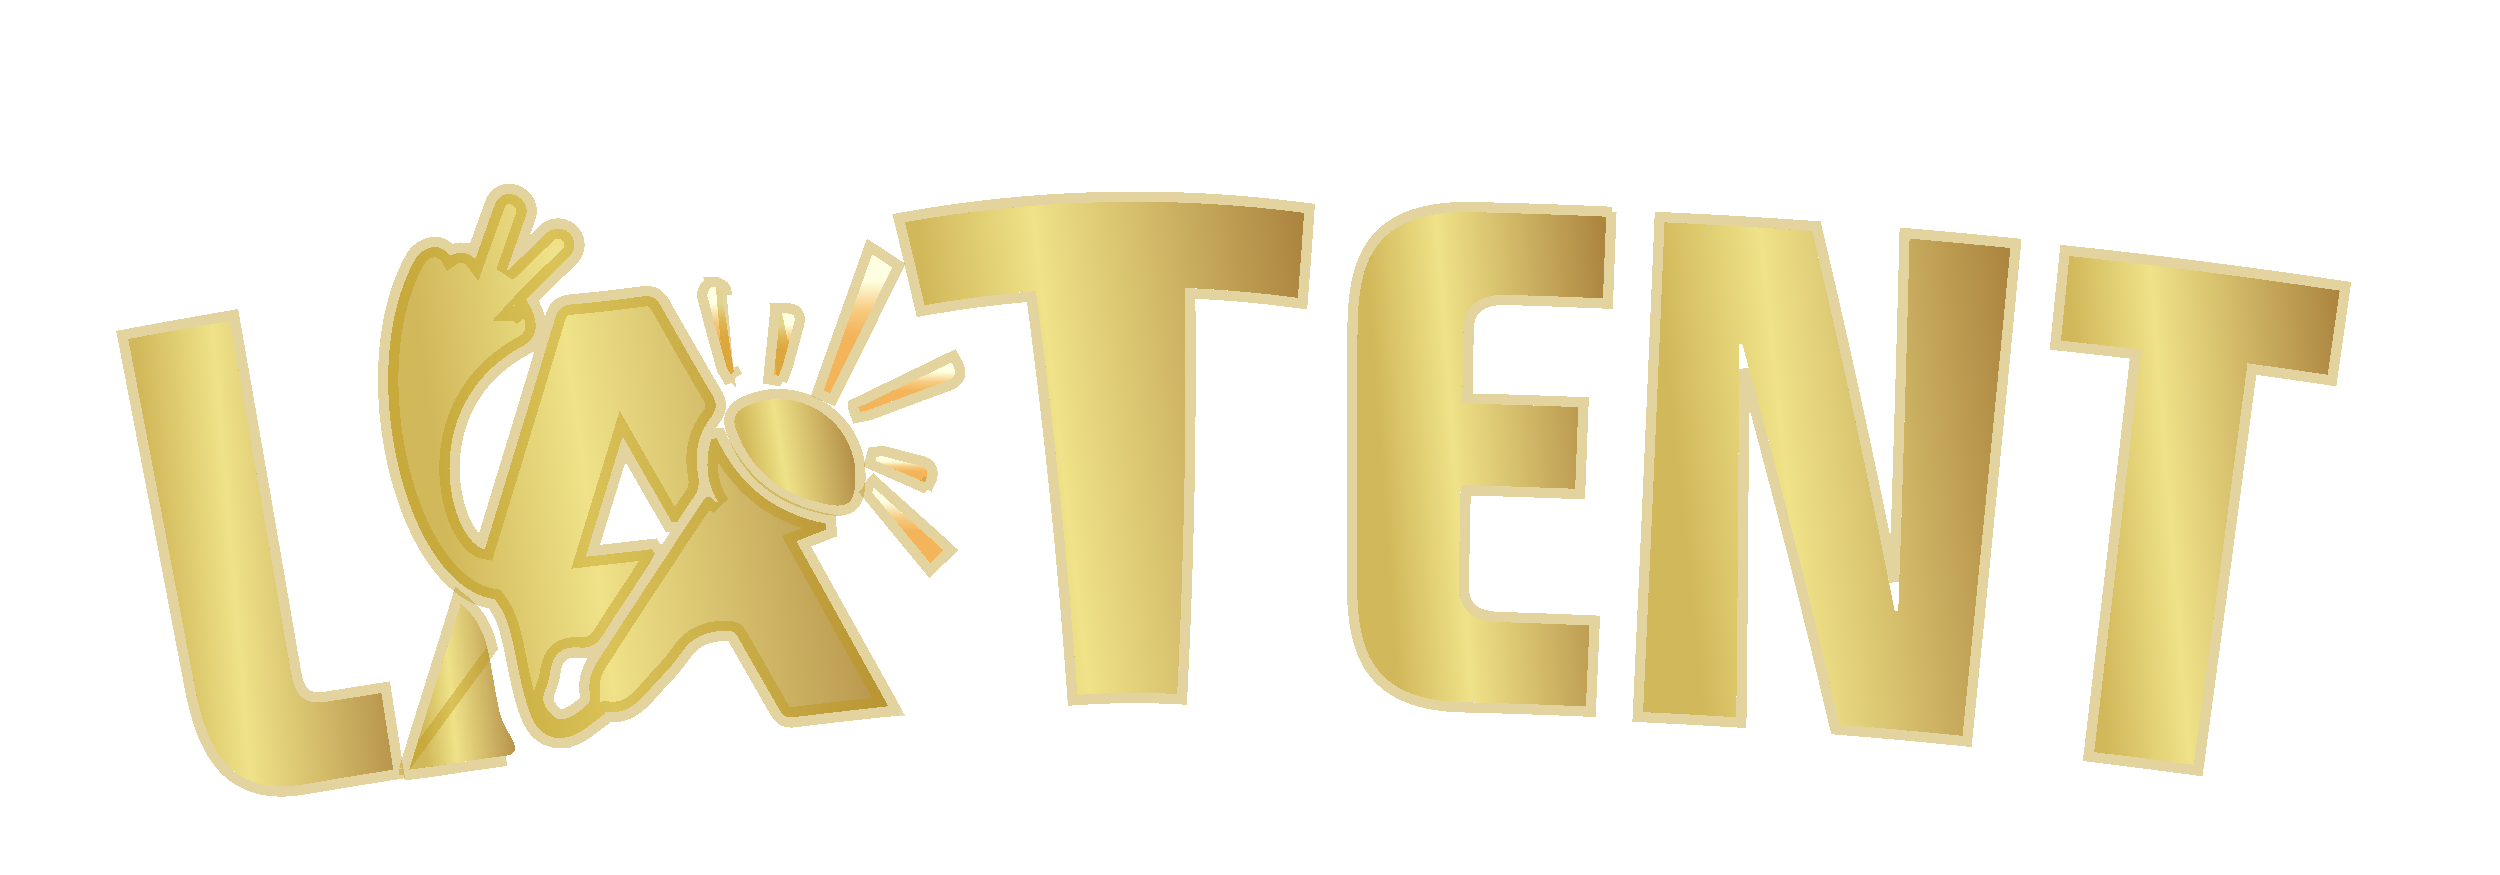 <svg width="120" height="42" viewBox="0 0 120 42" fill="none" xmlns="http://www.w3.org/2000/svg">
<g filter="url(#filter0_d_275_3015)">
<path d="M77.094 7.883C77.044 9.189 76.993 10.495 76.941 11.802C75.416 11.734 73.889 11.678 72.364 11.634C71.167 11.599 70.273 12.019 70.251 13.305C70.23 14.486 70.208 15.667 70.186 16.848C72.043 16.89 73.9 16.949 75.757 17.026C75.707 18.332 75.658 19.638 75.608 20.944C73.776 20.869 71.944 20.81 70.111 20.77C70.08 22.369 70.047 23.968 70.015 25.567C69.989 26.853 70.821 27.31 71.954 27.344C73.401 27.387 74.847 27.44 76.293 27.504C76.237 28.8 76.181 30.095 76.124 31.39C74.154 31.303 72.185 31.235 70.214 31.188C65.21 31.088 65.122 27.925 65.132 24.652C65.145 21.117 65.153 17.583 65.158 14.05C65.162 10.799 65.255 7.559 70.696 7.667C72.829 7.716 74.962 7.789 77.097 7.883H77.094Z" fill="url(#paint0_linear_275_3015)" shape-rendering="crispEdges"/>
<path d="M77.094 7.883C77.044 9.189 76.993 10.495 76.941 11.802C75.416 11.734 73.889 11.678 72.364 11.634C71.167 11.599 70.273 12.019 70.251 13.305C70.23 14.486 70.208 15.667 70.186 16.848C72.043 16.89 73.9 16.949 75.757 17.026C75.707 18.332 75.658 19.638 75.608 20.944C73.776 20.869 71.944 20.81 70.111 20.77C70.08 22.369 70.047 23.968 70.015 25.567C69.989 26.853 70.821 27.31 71.954 27.344C73.401 27.387 74.847 27.44 76.293 27.504C76.237 28.8 76.181 30.095 76.124 31.39C74.154 31.303 72.185 31.235 70.214 31.188C65.21 31.088 65.122 27.925 65.132 24.652C65.145 21.117 65.153 17.583 65.158 14.05C65.162 10.799 65.255 7.559 70.696 7.667C72.829 7.716 74.962 7.789 77.097 7.883H77.094Z" fill="url(#paint1_linear_275_3015)" shape-rendering="crispEdges"/>
<path d="M70.208 31.434C68.934 31.408 67.951 31.187 67.197 30.804C66.438 30.418 65.922 29.874 65.576 29.225C64.896 27.948 64.882 26.272 64.887 24.651L64.887 24.651C64.9 21.117 64.908 17.582 64.913 14.049C64.915 12.441 64.933 10.746 65.677 9.475C66.442 8.166 67.931 7.367 70.701 7.422L70.702 7.422C72.837 7.471 74.972 7.544 77.108 7.638L77.102 7.883L77.34 7.893C77.289 9.199 77.238 10.505 77.186 11.812L77.176 12.058L76.93 12.047C75.406 11.979 73.881 11.923 72.357 11.879L72.357 11.879C71.782 11.862 71.321 11.957 71.007 12.175C70.708 12.383 70.506 12.729 70.496 13.309L70.496 13.309C70.476 14.409 70.456 15.509 70.435 16.609C72.213 16.65 73.99 16.707 75.767 16.78L76.011 16.791L76.002 17.035L75.853 20.953L75.844 21.199L75.598 21.189C73.849 21.117 72.1 21.061 70.352 21.02C70.322 22.538 70.291 24.055 70.26 25.573C70.248 26.157 70.429 26.513 70.704 26.734C70.99 26.965 71.419 27.083 71.961 27.099C73.409 27.142 74.856 27.195 76.304 27.259L76.549 27.27L76.538 27.515C76.483 28.811 76.427 30.105 76.369 31.401L76.358 31.646L76.113 31.635C74.144 31.548 72.177 31.48 70.208 31.434ZM70.208 31.434C70.208 31.434 70.208 31.434 70.208 31.434L70.214 31.188L70.209 31.434C70.209 31.434 70.209 31.434 70.208 31.434Z" stroke="#B99410" stroke-opacity="0.4" stroke-width="0.491" shape-rendering="crispEdges"/>
</g>
<g filter="url(#filter1_d_275_3015)">
<path d="M90.953 26.822C91.008 26.827 91.061 26.831 91.116 26.836C91.329 20.871 91.51 14.904 91.659 8.935C93.273 9.073 94.886 9.223 96.499 9.387C95.752 17.195 94.986 25 94.199 32.802C92.231 32.602 90.262 32.423 88.293 32.264C86.872 26.171 85.32 20.086 83.636 14.013C83.58 14.009 83.522 14.007 83.466 14.003C83.456 19.973 83.414 25.941 83.341 31.909C81.85 31.815 80.359 31.733 78.868 31.663C79.231 23.829 79.575 15.994 79.898 8.158C82.263 8.269 84.627 8.407 86.99 8.572C88.43 14.647 89.75 20.732 90.952 26.822H90.953Z" fill="url(#paint2_linear_275_3015)" shape-rendering="crispEdges"/>
<path d="M90.953 26.822C91.008 26.827 91.061 26.831 91.116 26.836C91.329 20.871 91.51 14.904 91.659 8.935C93.273 9.073 94.886 9.223 96.499 9.387C95.752 17.195 94.986 25 94.199 32.802C92.231 32.602 90.262 32.423 88.293 32.264C86.872 26.171 85.32 20.086 83.636 14.013C83.58 14.009 83.522 14.007 83.466 14.003C83.456 19.973 83.414 25.941 83.341 31.909C81.85 31.815 80.359 31.733 78.868 31.663C79.231 23.829 79.575 15.994 79.898 8.158C82.263 8.269 84.627 8.407 86.99 8.572C88.43 14.647 89.75 20.732 90.952 26.822H90.953Z" fill="url(#paint3_linear_275_3015)" shape-rendering="crispEdges"/>
<path d="M83.709 15.201C85.273 20.898 86.721 26.605 88.054 32.32L88.094 32.494L88.273 32.509C90.24 32.667 92.208 32.846 94.174 33.046L94.418 33.071L94.443 32.827C95.23 25.024 95.997 17.219 96.743 9.411L96.766 9.168L96.524 9.143C94.91 8.979 93.295 8.829 91.68 8.691L91.421 8.669L91.414 8.929C91.276 14.424 91.112 19.917 90.921 25.408C89.792 19.771 88.561 14.139 87.229 8.515L87.188 8.34L87.007 8.327C84.642 8.162 82.276 8.024 79.909 7.913L79.663 7.901L79.653 8.148C79.33 15.983 78.986 23.818 78.623 31.651L78.611 31.896L78.856 31.907C80.346 31.978 81.836 32.06 83.326 32.153L83.583 32.17L83.587 31.912C83.654 26.343 83.695 20.773 83.709 15.201Z" stroke="#B99410" stroke-opacity="0.4" stroke-width="0.491" shape-rendering="crispEdges"/>
</g>
<g filter="url(#filter2_d_275_3015)">
<path d="M102.775 14.266C101.492 14.112 100.208 13.968 98.924 13.831C99.062 12.479 99.199 11.126 99.334 9.773C103.663 10.234 107.988 10.787 112.307 11.435C112.113 12.78 111.919 14.125 111.725 15.471C110.444 15.279 109.163 15.095 107.881 14.92C107.035 21.347 106.174 27.773 105.3 34.197C103.707 33.978 102.115 33.774 100.52 33.584C101.286 27.146 102.038 20.707 102.775 14.266Z" fill="url(#paint4_linear_275_3015)" shape-rendering="crispEdges"/>
<path d="M102.775 14.266C101.492 14.112 100.208 13.968 98.924 13.831C99.062 12.479 99.199 11.126 99.334 9.773C103.663 10.234 107.988 10.787 112.307 11.435C112.113 12.78 111.919 14.125 111.725 15.471C110.444 15.279 109.163 15.095 107.881 14.92C107.035 21.347 106.174 27.773 105.3 34.197C103.707 33.978 102.115 33.774 100.52 33.584C101.286 27.146 102.038 20.707 102.775 14.266Z" fill="url(#paint5_linear_275_3015)" shape-rendering="crispEdges"/>
<path d="M108.092 15.196C109.291 15.362 110.49 15.534 111.688 15.713L111.932 15.75L111.967 15.506L112.549 11.47L112.584 11.228L112.343 11.192C108.021 10.544 103.692 9.99 99.36 9.529L99.115 9.503L99.09 9.748C98.955 11.101 98.818 12.454 98.68 13.806L98.655 14.049L98.898 14.075C100.1 14.203 101.302 14.338 102.503 14.48C101.775 20.841 101.033 27.198 100.277 33.555L100.248 33.798L100.491 33.827C102.084 34.017 103.675 34.221 105.267 34.44L105.51 34.473L105.543 34.23C106.406 27.887 107.256 21.542 108.092 15.196Z" stroke="#B99410" stroke-opacity="0.4" stroke-width="0.491" shape-rendering="crispEdges"/>
</g>
<g filter="url(#filter3_d_275_3015)">
<path d="M9.335 30.394C8.285 24.846 7.224 19.301 6.152 13.757C7.776 13.452 9.402 13.16 11.032 12.883C12.021 18.513 13.001 24.145 13.967 29.779C14.176 30.993 14.704 31.328 15.741 31.157C16.595 31.017 17.45 30.88 18.305 30.748C18.497 31.975 18.687 33.202 18.877 34.429C17.441 34.651 16.005 34.885 14.573 35.131C11.064 35.739 9.92 33.469 9.335 30.395V30.394Z" fill="url(#paint6_linear_275_3015)" shape-rendering="crispEdges"/>
<path d="M9.335 30.394C8.285 24.846 7.224 19.301 6.152 13.757C7.776 13.452 9.402 13.16 11.032 12.883C12.021 18.513 13.001 24.145 13.967 29.779C14.176 30.993 14.704 31.328 15.741 31.157C16.595 31.017 17.45 30.88 18.305 30.748C18.497 31.975 18.687 33.202 18.877 34.429C17.441 34.651 16.005 34.885 14.573 35.131C11.064 35.739 9.92 33.469 9.335 30.395V30.394Z" fill="url(#paint7_linear_275_3015)" shape-rendering="crispEdges"/>
<path d="M6.107 13.516L5.864 13.561L5.911 13.803C6.981 19.34 8.041 24.877 9.09 30.417V30.419L9.094 30.441C9.388 31.985 9.829 33.38 10.676 34.309C11.542 35.26 12.797 35.688 14.614 35.373C16.045 35.127 17.479 34.894 18.915 34.671L19.157 34.634L19.119 34.391L19.119 34.388C18.929 33.162 18.739 31.936 18.548 30.711L18.51 30.469L18.268 30.506C17.411 30.638 16.556 30.775 15.701 30.915C15.207 30.997 14.898 30.945 14.69 30.791C14.479 30.634 14.31 30.324 14.209 29.738C13.242 24.104 12.263 18.471 11.273 12.84L11.231 12.6L10.991 12.641C9.36 12.919 7.732 13.211 6.107 13.516Z" stroke="#B99410" stroke-opacity="0.4" stroke-width="0.491" shape-rendering="crispEdges"/>
</g>
<g filter="url(#filter4_d_275_3015)">
<mask id="path-9-outside-1_275_3015" maskUnits="userSpaceOnUse" x="17.632" y="5.789" width="26" height="28" fill="black">
<rect fill="white" x="17.632" y="5.789" width="26" height="28"/>
<path d="M26.93 32.909C26.373 32.925 25.894 32.628 25.613 32.095C25.347 31.592 25.209 31.022 25.075 30.47C25.059 30.403 25.044 30.338 25.027 30.273C24.934 29.899 24.86 29.515 24.787 29.144C24.68 28.599 24.571 28.037 24.406 27.506C24.262 27.045 24.041 26.621 23.745 26.246C23.072 26.152 22.422 25.815 21.813 25.243C21.233 24.699 20.706 23.955 20.243 23.035C19.324 21.202 18.742 18.788 18.647 16.408C18.542 13.839 19.011 11.514 19.966 9.864L19.97 9.859C20.157 9.566 20.531 9.346 20.857 9.338C20.993 9.334 21.117 9.367 21.223 9.433C21.365 9.522 21.529 9.624 21.616 9.778C21.757 9.677 21.93 9.617 22.113 9.613C22.271 9.609 22.426 9.647 22.561 9.722L22.575 9.73C22.663 9.792 22.74 9.867 22.802 9.949L23.737 7.347C23.855 7.002 24.099 6.798 24.41 6.789C24.674 6.781 24.955 6.926 25.123 7.157C25.277 7.366 25.32 7.621 25.238 7.855L24.286 10.563L26.222 8.691C26.366 8.545 26.557 8.461 26.762 8.456C26.98 8.45 27.187 8.532 27.345 8.685L27.348 8.688C27.496 8.84 27.577 9.05 27.57 9.265C27.564 9.472 27.477 9.662 27.325 9.802C27.19 9.933 27.052 10.066 26.913 10.201C26.346 10.75 25.764 11.311 25.225 11.87C25.291 11.906 25.329 11.978 25.347 12.013C25.875 12.936 25.83 13.611 25.217 14.02L25.204 14.028C21.74 15.851 21.194 19.262 21.779 21.628C22.08 22.843 22.694 23.744 23.273 23.842C23.325 23.677 23.383 23.492 23.439 23.307C23.624 22.701 23.809 22.096 23.994 21.49C24.868 18.629 25.77 15.67 26.646 12.755C26.758 12.383 26.923 12.145 27.405 12.101C28.485 12.006 29.615 11.879 30.86 11.71C30.911 11.703 30.958 11.699 31.002 11.698C31.322 11.689 31.527 11.819 31.71 12.146C32.597 13.724 33.402 15.119 34.17 16.41C34.387 16.773 34.457 17.084 34.133 17.505C33.523 18.301 33.312 19.224 33.505 20.25C33.594 20.72 33.522 21.066 33.267 21.4C33.086 21.639 32.92 21.895 32.747 22.166C32.668 22.291 32.584 22.42 32.497 22.553L32.248 22.545L29.882 18.428L28.109 24.208L31.283 23.846L31.43 24.057C31.393 24.131 31.363 24.195 31.335 24.251C31.285 24.358 31.244 24.441 31.192 24.521C30.956 24.88 30.715 25.245 30.481 25.598C29.983 26.348 29.469 27.123 28.985 27.898C28.781 28.222 28.508 28.554 28.016 28.568C27.971 28.568 27.924 28.568 27.878 28.564C27.782 28.557 27.691 28.554 27.607 28.555C26.888 28.575 26.508 28.965 26.407 29.782C26.373 30.063 26.273 30.332 26.175 30.591L26.145 30.672C25.988 31.096 26.11 31.447 26.556 31.846C26.686 31.962 26.823 32.017 26.976 32.013C27.142 32.008 27.332 31.937 27.574 31.789C27.721 31.699 27.852 31.604 27.962 31.508L27.994 31.48C28.244 31.263 28.393 31.131 28.313 30.747C28.225 30.332 28.355 29.744 28.629 29.317C29.908 27.323 31.238 25.315 32.523 23.372C32.918 22.776 33.314 22.178 33.707 21.581C33.745 21.524 33.786 21.472 33.823 21.425C33.838 21.405 33.854 21.386 33.868 21.366L34.082 21.344C34.225 21.471 34.38 21.589 34.538 21.702C33.935 20.769 33.804 19.727 34.141 18.547L34.413 18.525C35.477 20.791 37.189 22.13 39.647 22.617L39.672 22.897L38.226 23.457L42.641 31.389L42.552 31.392C42.132 31.44 41.719 31.485 41.312 31.531C40.195 31.656 39.14 31.775 38.081 31.909C38.05 31.913 38.019 31.915 37.989 31.917C37.65 31.926 37.51 31.727 37.383 31.504C37.105 31.012 36.818 30.513 36.541 30.031C36.168 29.384 35.784 28.714 35.413 28.051C35.283 27.817 35.151 27.752 34.828 27.758H34.801C33.824 27.786 33.17 28.122 32.681 28.85C32.407 29.256 32.066 29.621 31.735 29.974C31.595 30.123 31.45 30.278 31.313 30.433C31.282 30.47 31.249 30.505 31.218 30.541C30.745 31.081 30.257 31.638 29.45 31.66C29.339 31.663 29.224 31.656 29.106 31.638C29.085 31.656 29.055 31.69 29.033 31.713C28.988 31.762 28.943 31.812 28.891 31.85C28.775 31.935 28.659 32.026 28.546 32.113C28.262 32.336 27.968 32.566 27.637 32.724C27.401 32.837 27.163 32.897 26.93 32.904V32.909ZM24.735 12.392C24.652 12.48 24.583 12.556 24.524 12.622C24.546 12.608 24.57 12.592 24.594 12.575C24.675 12.52 24.738 12.43 24.787 12.335C24.769 12.354 24.752 12.372 24.734 12.392H24.735Z"/>
</mask>
<path d="M26.93 32.909C26.373 32.925 25.894 32.628 25.613 32.095C25.347 31.592 25.209 31.022 25.075 30.47C25.059 30.403 25.044 30.338 25.027 30.273C24.934 29.899 24.86 29.515 24.787 29.144C24.68 28.599 24.571 28.037 24.406 27.506C24.262 27.045 24.041 26.621 23.745 26.246C23.072 26.152 22.422 25.815 21.813 25.243C21.233 24.699 20.706 23.955 20.243 23.035C19.324 21.202 18.742 18.788 18.647 16.408C18.542 13.839 19.011 11.514 19.966 9.864L19.97 9.859C20.157 9.566 20.531 9.346 20.857 9.338C20.993 9.334 21.117 9.367 21.223 9.433C21.365 9.522 21.529 9.624 21.616 9.778C21.757 9.677 21.93 9.617 22.113 9.613C22.271 9.609 22.426 9.647 22.561 9.722L22.575 9.73C22.663 9.792 22.74 9.867 22.802 9.949L23.737 7.347C23.855 7.002 24.099 6.798 24.41 6.789C24.674 6.781 24.955 6.926 25.123 7.157C25.277 7.366 25.32 7.621 25.238 7.855L24.286 10.563L26.222 8.691C26.366 8.545 26.557 8.461 26.762 8.456C26.98 8.45 27.187 8.532 27.345 8.685L27.348 8.688C27.496 8.84 27.577 9.05 27.57 9.265C27.564 9.472 27.477 9.662 27.325 9.802C27.19 9.933 27.052 10.066 26.913 10.201C26.346 10.75 25.764 11.311 25.225 11.87C25.291 11.906 25.329 11.978 25.347 12.013C25.875 12.936 25.83 13.611 25.217 14.02L25.204 14.028C21.74 15.851 21.194 19.262 21.779 21.628C22.08 22.843 22.694 23.744 23.273 23.842C23.325 23.677 23.383 23.492 23.439 23.307C23.624 22.701 23.809 22.096 23.994 21.49C24.868 18.629 25.77 15.67 26.646 12.755C26.758 12.383 26.923 12.145 27.405 12.101C28.485 12.006 29.615 11.879 30.86 11.71C30.911 11.703 30.958 11.699 31.002 11.698C31.322 11.689 31.527 11.819 31.71 12.146C32.597 13.724 33.402 15.119 34.17 16.41C34.387 16.773 34.457 17.084 34.133 17.505C33.523 18.301 33.312 19.224 33.505 20.25C33.594 20.72 33.522 21.066 33.267 21.4C33.086 21.639 32.92 21.895 32.747 22.166C32.668 22.291 32.584 22.42 32.497 22.553L32.248 22.545L29.882 18.428L28.109 24.208L31.283 23.846L31.43 24.057C31.393 24.131 31.363 24.195 31.335 24.251C31.285 24.358 31.244 24.441 31.192 24.521C30.956 24.88 30.715 25.245 30.481 25.598C29.983 26.348 29.469 27.123 28.985 27.898C28.781 28.222 28.508 28.554 28.016 28.568C27.971 28.568 27.924 28.568 27.878 28.564C27.782 28.557 27.691 28.554 27.607 28.555C26.888 28.575 26.508 28.965 26.407 29.782C26.373 30.063 26.273 30.332 26.175 30.591L26.145 30.672C25.988 31.096 26.11 31.447 26.556 31.846C26.686 31.962 26.823 32.017 26.976 32.013C27.142 32.008 27.332 31.937 27.574 31.789C27.721 31.699 27.852 31.604 27.962 31.508L27.994 31.48C28.244 31.263 28.393 31.131 28.313 30.747C28.225 30.332 28.355 29.744 28.629 29.317C29.908 27.323 31.238 25.315 32.523 23.372C32.918 22.776 33.314 22.178 33.707 21.581C33.745 21.524 33.786 21.472 33.823 21.425C33.838 21.405 33.854 21.386 33.868 21.366L34.082 21.344C34.225 21.471 34.38 21.589 34.538 21.702C33.935 20.769 33.804 19.727 34.141 18.547L34.413 18.525C35.477 20.791 37.189 22.13 39.647 22.617L39.672 22.897L38.226 23.457L42.641 31.389L42.552 31.392C42.132 31.44 41.719 31.485 41.312 31.531C40.195 31.656 39.14 31.775 38.081 31.909C38.05 31.913 38.019 31.915 37.989 31.917C37.65 31.926 37.51 31.727 37.383 31.504C37.105 31.012 36.818 30.513 36.541 30.031C36.168 29.384 35.784 28.714 35.413 28.051C35.283 27.817 35.151 27.752 34.828 27.758H34.801C33.824 27.786 33.17 28.122 32.681 28.85C32.407 29.256 32.066 29.621 31.735 29.974C31.595 30.123 31.45 30.278 31.313 30.433C31.282 30.47 31.249 30.505 31.218 30.541C30.745 31.081 30.257 31.638 29.45 31.66C29.339 31.663 29.224 31.656 29.106 31.638C29.085 31.656 29.055 31.69 29.033 31.713C28.988 31.762 28.943 31.812 28.891 31.85C28.775 31.935 28.659 32.026 28.546 32.113C28.262 32.336 27.968 32.566 27.637 32.724C27.401 32.837 27.163 32.897 26.93 32.904V32.909ZM24.735 12.392C24.652 12.48 24.583 12.556 24.524 12.622C24.546 12.608 24.57 12.592 24.594 12.575C24.675 12.52 24.738 12.43 24.787 12.335C24.769 12.354 24.752 12.372 24.734 12.392H24.735Z" fill="url(#paint8_linear_275_3015)" shape-rendering="crispEdges"/>
<path d="M26.93 32.909C26.373 32.925 25.894 32.628 25.613 32.095C25.347 31.592 25.209 31.022 25.075 30.47C25.059 30.403 25.044 30.338 25.027 30.273C24.934 29.899 24.86 29.515 24.787 29.144C24.68 28.599 24.571 28.037 24.406 27.506C24.262 27.045 24.041 26.621 23.745 26.246C23.072 26.152 22.422 25.815 21.813 25.243C21.233 24.699 20.706 23.955 20.243 23.035C19.324 21.202 18.742 18.788 18.647 16.408C18.542 13.839 19.011 11.514 19.966 9.864L19.97 9.859C20.157 9.566 20.531 9.346 20.857 9.338C20.993 9.334 21.117 9.367 21.223 9.433C21.365 9.522 21.529 9.624 21.616 9.778C21.757 9.677 21.93 9.617 22.113 9.613C22.271 9.609 22.426 9.647 22.561 9.722L22.575 9.73C22.663 9.792 22.74 9.867 22.802 9.949L23.737 7.347C23.855 7.002 24.099 6.798 24.41 6.789C24.674 6.781 24.955 6.926 25.123 7.157C25.277 7.366 25.32 7.621 25.238 7.855L24.286 10.563L26.222 8.691C26.366 8.545 26.557 8.461 26.762 8.456C26.98 8.45 27.187 8.532 27.345 8.685L27.348 8.688C27.496 8.84 27.577 9.05 27.57 9.265C27.564 9.472 27.477 9.662 27.325 9.802C27.19 9.933 27.052 10.066 26.913 10.201C26.346 10.75 25.764 11.311 25.225 11.87C25.291 11.906 25.329 11.978 25.347 12.013C25.875 12.936 25.83 13.611 25.217 14.02L25.204 14.028C21.74 15.851 21.194 19.262 21.779 21.628C22.08 22.843 22.694 23.744 23.273 23.842C23.325 23.677 23.383 23.492 23.439 23.307C23.624 22.701 23.809 22.096 23.994 21.49C24.868 18.629 25.77 15.67 26.646 12.755C26.758 12.383 26.923 12.145 27.405 12.101C28.485 12.006 29.615 11.879 30.86 11.71C30.911 11.703 30.958 11.699 31.002 11.698C31.322 11.689 31.527 11.819 31.71 12.146C32.597 13.724 33.402 15.119 34.17 16.41C34.387 16.773 34.457 17.084 34.133 17.505C33.523 18.301 33.312 19.224 33.505 20.25C33.594 20.72 33.522 21.066 33.267 21.4C33.086 21.639 32.92 21.895 32.747 22.166C32.668 22.291 32.584 22.42 32.497 22.553L32.248 22.545L29.882 18.428L28.109 24.208L31.283 23.846L31.43 24.057C31.393 24.131 31.363 24.195 31.335 24.251C31.285 24.358 31.244 24.441 31.192 24.521C30.956 24.88 30.715 25.245 30.481 25.598C29.983 26.348 29.469 27.123 28.985 27.898C28.781 28.222 28.508 28.554 28.016 28.568C27.971 28.568 27.924 28.568 27.878 28.564C27.782 28.557 27.691 28.554 27.607 28.555C26.888 28.575 26.508 28.965 26.407 29.782C26.373 30.063 26.273 30.332 26.175 30.591L26.145 30.672C25.988 31.096 26.11 31.447 26.556 31.846C26.686 31.962 26.823 32.017 26.976 32.013C27.142 32.008 27.332 31.937 27.574 31.789C27.721 31.699 27.852 31.604 27.962 31.508L27.994 31.48C28.244 31.263 28.393 31.131 28.313 30.747C28.225 30.332 28.355 29.744 28.629 29.317C29.908 27.323 31.238 25.315 32.523 23.372C32.918 22.776 33.314 22.178 33.707 21.581C33.745 21.524 33.786 21.472 33.823 21.425C33.838 21.405 33.854 21.386 33.868 21.366L34.082 21.344C34.225 21.471 34.38 21.589 34.538 21.702C33.935 20.769 33.804 19.727 34.141 18.547L34.413 18.525C35.477 20.791 37.189 22.13 39.647 22.617L39.672 22.897L38.226 23.457L42.641 31.389L42.552 31.392C42.132 31.44 41.719 31.485 41.312 31.531C40.195 31.656 39.14 31.775 38.081 31.909C38.05 31.913 38.019 31.915 37.989 31.917C37.65 31.926 37.51 31.727 37.383 31.504C37.105 31.012 36.818 30.513 36.541 30.031C36.168 29.384 35.784 28.714 35.413 28.051C35.283 27.817 35.151 27.752 34.828 27.758H34.801C33.824 27.786 33.17 28.122 32.681 28.85C32.407 29.256 32.066 29.621 31.735 29.974C31.595 30.123 31.45 30.278 31.313 30.433C31.282 30.47 31.249 30.505 31.218 30.541C30.745 31.081 30.257 31.638 29.45 31.66C29.339 31.663 29.224 31.656 29.106 31.638C29.085 31.656 29.055 31.69 29.033 31.713C28.988 31.762 28.943 31.812 28.891 31.85C28.775 31.935 28.659 32.026 28.546 32.113C28.262 32.336 27.968 32.566 27.637 32.724C27.401 32.837 27.163 32.897 26.93 32.904V32.909ZM24.735 12.392C24.652 12.48 24.583 12.556 24.524 12.622C24.546 12.608 24.57 12.592 24.594 12.575C24.675 12.52 24.738 12.43 24.787 12.335C24.769 12.354 24.752 12.372 24.734 12.392H24.735Z" fill="url(#paint9_linear_275_3015)" shape-rendering="crispEdges"/>
<path d="M26.93 32.909C26.373 32.925 25.894 32.628 25.613 32.095C25.347 31.592 25.209 31.022 25.075 30.47C25.059 30.403 25.044 30.338 25.027 30.273C24.934 29.899 24.86 29.515 24.787 29.144C24.68 28.599 24.571 28.037 24.406 27.506C24.262 27.045 24.041 26.621 23.745 26.246C23.072 26.152 22.422 25.815 21.813 25.243C21.233 24.699 20.706 23.955 20.243 23.035C19.324 21.202 18.742 18.788 18.647 16.408C18.542 13.839 19.011 11.514 19.966 9.864L19.97 9.859C20.157 9.566 20.531 9.346 20.857 9.338C20.993 9.334 21.117 9.367 21.223 9.433C21.365 9.522 21.529 9.624 21.616 9.778C21.757 9.677 21.93 9.617 22.113 9.613C22.271 9.609 22.426 9.647 22.561 9.722L22.575 9.73C22.663 9.792 22.74 9.867 22.802 9.949L23.737 7.347C23.855 7.002 24.099 6.798 24.41 6.789C24.674 6.781 24.955 6.926 25.123 7.157C25.277 7.366 25.32 7.621 25.238 7.855L24.286 10.563L26.222 8.691C26.366 8.545 26.557 8.461 26.762 8.456C26.98 8.45 27.187 8.532 27.345 8.685L27.348 8.688C27.496 8.84 27.577 9.05 27.57 9.265C27.564 9.472 27.477 9.662 27.325 9.802C27.19 9.933 27.052 10.066 26.913 10.201C26.346 10.75 25.764 11.311 25.225 11.87C25.291 11.906 25.329 11.978 25.347 12.013C25.875 12.936 25.83 13.611 25.217 14.02L25.204 14.028C21.74 15.851 21.194 19.262 21.779 21.628C22.08 22.843 22.694 23.744 23.273 23.842C23.325 23.677 23.383 23.492 23.439 23.307C23.624 22.701 23.809 22.096 23.994 21.49C24.868 18.629 25.77 15.67 26.646 12.755C26.758 12.383 26.923 12.145 27.405 12.101C28.485 12.006 29.615 11.879 30.86 11.71C30.911 11.703 30.958 11.699 31.002 11.698C31.322 11.689 31.527 11.819 31.71 12.146C32.597 13.724 33.402 15.119 34.17 16.41C34.387 16.773 34.457 17.084 34.133 17.505C33.523 18.301 33.312 19.224 33.505 20.25C33.594 20.72 33.522 21.066 33.267 21.4C33.086 21.639 32.92 21.895 32.747 22.166C32.668 22.291 32.584 22.42 32.497 22.553L32.248 22.545L29.882 18.428L28.109 24.208L31.283 23.846L31.43 24.057C31.393 24.131 31.363 24.195 31.335 24.251C31.285 24.358 31.244 24.441 31.192 24.521C30.956 24.88 30.715 25.245 30.481 25.598C29.983 26.348 29.469 27.123 28.985 27.898C28.781 28.222 28.508 28.554 28.016 28.568C27.971 28.568 27.924 28.568 27.878 28.564C27.782 28.557 27.691 28.554 27.607 28.555C26.888 28.575 26.508 28.965 26.407 29.782C26.373 30.063 26.273 30.332 26.175 30.591L26.145 30.672C25.988 31.096 26.11 31.447 26.556 31.846C26.686 31.962 26.823 32.017 26.976 32.013C27.142 32.008 27.332 31.937 27.574 31.789C27.721 31.699 27.852 31.604 27.962 31.508L27.994 31.48C28.244 31.263 28.393 31.131 28.313 30.747C28.225 30.332 28.355 29.744 28.629 29.317C29.908 27.323 31.238 25.315 32.523 23.372C32.918 22.776 33.314 22.178 33.707 21.581C33.745 21.524 33.786 21.472 33.823 21.425C33.838 21.405 33.854 21.386 33.868 21.366L34.082 21.344C34.225 21.471 34.38 21.589 34.538 21.702C33.935 20.769 33.804 19.727 34.141 18.547L34.413 18.525C35.477 20.791 37.189 22.13 39.647 22.617L39.672 22.897L38.226 23.457L42.641 31.389L42.552 31.392C42.132 31.44 41.719 31.485 41.312 31.531C40.195 31.656 39.14 31.775 38.081 31.909C38.05 31.913 38.019 31.915 37.989 31.917C37.65 31.926 37.51 31.727 37.383 31.504C37.105 31.012 36.818 30.513 36.541 30.031C36.168 29.384 35.784 28.714 35.413 28.051C35.283 27.817 35.151 27.752 34.828 27.758H34.801C33.824 27.786 33.17 28.122 32.681 28.85C32.407 29.256 32.066 29.621 31.735 29.974C31.595 30.123 31.45 30.278 31.313 30.433C31.282 30.47 31.249 30.505 31.218 30.541C30.745 31.081 30.257 31.638 29.45 31.66C29.339 31.663 29.224 31.656 29.106 31.638C29.085 31.656 29.055 31.69 29.033 31.713C28.988 31.762 28.943 31.812 28.891 31.85C28.775 31.935 28.659 32.026 28.546 32.113C28.262 32.336 27.968 32.566 27.637 32.724C27.401 32.837 27.163 32.897 26.93 32.904V32.909ZM24.735 12.392C24.652 12.48 24.583 12.556 24.524 12.622C24.546 12.608 24.57 12.592 24.594 12.575C24.675 12.52 24.738 12.43 24.787 12.335C24.769 12.354 24.752 12.372 24.734 12.392H24.735Z" stroke="#B99410" stroke-opacity="0.4" stroke-width="0.981" shape-rendering="crispEdges" mask="url(#path-9-outside-1_275_3015)"/>
</g>
<g filter="url(#filter5_d_275_3015)">
<path d="M41.207 17.04C42.688 16.324 44.17 15.606 45.67 14.881C45.946 15.348 45.92 15.609 45.425 15.784C44.172 16.229 42.934 16.708 41.686 17.168C41.559 17.215 41.417 17.224 41.281 17.251C41.257 17.181 41.232 17.112 41.207 17.041V17.04Z" fill="url(#paint10_linear_275_3015)" shape-rendering="crispEdges"/>
<path d="M41.1 16.819L40.962 16.886V17.04V17.041V17.083L40.976 17.123L41.013 17.228L41.05 17.332L41.121 17.534L41.33 17.491C41.369 17.483 41.404 17.478 41.444 17.472C41.469 17.468 41.496 17.464 41.528 17.458C41.6 17.446 41.685 17.429 41.771 17.398L41.771 17.398C42.225 17.23 42.676 17.061 43.127 16.892C43.919 16.595 44.709 16.299 45.507 16.016L45.507 16.016C45.775 15.921 46.012 15.771 46.076 15.498C46.133 15.25 46.02 14.992 45.881 14.756L45.767 14.562L45.563 14.66C44.663 15.095 43.769 15.528 42.878 15.959C42.285 16.246 41.692 16.533 41.1 16.819Z" stroke="#B99410" stroke-opacity="0.4" stroke-width="0.491" shape-rendering="crispEdges"/>
</g>
<g filter="url(#filter6_d_275_3015)">
<path d="M41.95 20.887C43.011 21.872 44.184 22.874 45.286 23.897C45.069 24.106 44.898 24.27 44.648 24.51C43.705 23.363 42.783 22.243 41.862 21.123C41.929 21.05 41.883 20.96 41.95 20.887Z" fill="url(#paint11_linear_275_3015)" shape-rendering="crispEdges"/>
<path d="M42.116 20.707L41.935 20.539L41.768 20.722C41.682 20.817 41.668 20.926 41.663 20.967C41.663 20.97 41.663 20.972 41.663 20.974C41.662 20.975 41.662 20.977 41.662 20.978L41.538 21.114L41.673 21.278C42.078 21.771 42.483 22.263 42.889 22.758C43.408 23.388 43.93 24.023 44.459 24.666L44.627 24.87L44.818 24.687C45.068 24.447 45.239 24.283 45.456 24.073L45.643 23.893L45.453 23.717C44.9 23.204 44.329 22.696 43.766 22.194L43.748 22.178C43.19 21.682 42.639 21.192 42.116 20.707Z" stroke="#B99410" stroke-opacity="0.4" stroke-width="0.491" shape-rendering="crispEdges"/>
</g>
<g filter="url(#filter7_d_275_3015)">
<path d="M39.532 16.219C40.293 14.093 41.053 11.965 41.867 9.687C42.225 9.921 42.486 10.092 42.835 10.32C41.832 12.342 40.84 14.347 39.846 16.35C39.742 16.307 39.636 16.262 39.532 16.219Z" fill="url(#paint12_linear_275_3015)" shape-rendering="crispEdges"/>
<path d="M39.301 16.137L39.222 16.357L39.439 16.446C39.49 16.467 39.542 16.489 39.595 16.511L39.595 16.511L39.595 16.511C39.647 16.533 39.7 16.555 39.753 16.576L39.964 16.664L40.066 16.459C40.647 15.287 41.227 14.116 41.81 12.94C42.224 12.105 42.638 11.268 43.055 10.429L43.151 10.233L42.969 10.114C42.674 9.922 42.443 9.77 42.161 9.586C42.11 9.553 42.057 9.518 42.002 9.482L41.741 9.311L41.636 9.604C40.822 11.882 40.062 14.01 39.301 16.137Z" stroke="#B99410" stroke-opacity="0.4" stroke-width="0.491" shape-rendering="crispEdges"/>
</g>
<g filter="url(#filter8_d_275_3015)">
<path d="M35.077 15.45C34.995 15.301 34.895 15.18 34.856 15.042C34.545 13.93 34.233 12.818 33.955 11.698C33.922 11.567 34.057 11.294 34.172 11.256C34.292 11.216 34.603 11.358 34.62 11.457C34.843 12.738 35.029 14.027 35.219 15.314C35.222 15.334 35.17 15.362 35.077 15.45Z" fill="url(#paint13_linear_275_3015)" shape-rendering="crispEdges"/>
<path d="M34.095 11.024C34.004 11.053 33.939 11.117 33.899 11.163C33.855 11.215 33.818 11.274 33.788 11.334C33.759 11.393 33.734 11.459 33.719 11.526C33.706 11.588 33.696 11.672 33.717 11.757C33.996 12.88 34.308 13.995 34.619 15.107L34.62 15.108L34.62 15.109C34.649 15.211 34.698 15.299 34.741 15.369C34.759 15.4 34.776 15.425 34.791 15.449C34.816 15.489 34.839 15.525 34.863 15.568L35.016 15.845L34.62 11.457L34.862 11.415C34.862 11.415 34.862 11.415 34.862 11.415C34.85 11.348 34.819 11.298 34.794 11.267C34.769 11.234 34.739 11.207 34.712 11.186C34.659 11.144 34.596 11.108 34.536 11.081C34.474 11.053 34.406 11.029 34.338 11.016C34.278 11.004 34.185 10.993 34.095 11.024ZM34.095 11.024C34.095 11.023 34.095 11.023 34.095 11.023L34.172 11.256L34.094 11.024C34.094 11.024 34.094 11.024 34.095 11.024ZM34.975 15.342L34.909 15.271C34.922 15.259 34.935 15.247 34.947 15.236C34.953 15.245 34.958 15.255 34.964 15.264C34.968 15.29 34.971 15.316 34.975 15.342ZM34.975 15.342C34.976 15.345 34.976 15.347 34.977 15.35L34.982 15.349M34.975 15.342L34.975 15.342M34.982 15.349L35.077 15.45M34.982 15.349L35.015 15.345C35.036 15.378 35.057 15.413 35.077 15.45M34.982 15.349L34.98 15.346M35.077 15.45L35.292 15.331C35.287 15.323 35.283 15.315 35.278 15.306C35.278 15.306 35.278 15.306 35.278 15.306C35.252 15.261 35.224 15.216 35.199 15.177C35.206 15.223 35.212 15.268 35.219 15.314C35.221 15.326 35.203 15.341 35.169 15.369C35.146 15.389 35.115 15.414 35.077 15.45ZM34.98 15.346L35.013 15.342C35.006 15.331 34.999 15.32 34.993 15.31C34.987 15.301 34.982 15.292 34.976 15.284C34.974 15.301 34.973 15.321 34.975 15.342M34.98 15.346L34.975 15.342M34.98 15.346L34.976 15.347C34.976 15.345 34.976 15.344 34.975 15.342" stroke="#B99410" stroke-opacity="0.4" stroke-width="0.491" shape-rendering="crispEdges"/>
</g>
<g filter="url(#filter9_d_275_3015)">
<path d="M37.45 12.506C38.164 12.519 38.227 12.592 38.076 13.154C37.912 13.762 37.753 14.373 37.583 14.978C37.531 15.163 37.447 15.339 37.378 15.519C37.301 15.506 37.223 15.493 37.147 15.48C37.248 14.487 37.348 13.495 37.45 12.506Z" fill="url(#paint14_linear_275_3015)" shape-rendering="crispEdges"/>
<path d="M37.229 12.257L37.454 12.261C37.633 12.264 37.787 12.271 37.911 12.292C38.029 12.312 38.165 12.351 38.264 12.455C38.373 12.568 38.393 12.71 38.388 12.829C38.382 12.944 38.351 13.077 38.313 13.217L38.313 13.217C38.263 13.405 38.212 13.593 38.162 13.782C38.05 14.203 37.937 14.626 37.819 15.045L37.229 12.257ZM37.229 12.257L37.206 12.481M37.229 12.257L37.206 12.481M37.206 12.481C37.148 13.041 37.091 13.602 37.034 14.164C36.99 14.594 36.947 15.024 36.903 15.455L36.879 15.683L37.105 15.721L37.222 15.741L37.337 15.761L37.535 15.794M37.206 12.481L37.535 15.794M37.535 15.794L37.607 15.607M37.535 15.794L37.607 15.607M37.607 15.607C37.624 15.562 37.645 15.512 37.666 15.46M37.607 15.607L37.666 15.46M37.666 15.46C37.719 15.332 37.779 15.186 37.819 15.045L37.666 15.46Z" stroke="#B99410" stroke-opacity="0.4" stroke-width="0.491" shape-rendering="crispEdges"/>
</g>
<g filter="url(#filter10_d_275_3015)">
<path d="M44.386 20.64C43.596 20.289 42.813 19.943 42.03 19.596C42.045 19.538 42.06 19.478 42.075 19.419C42.183 19.408 42.299 19.363 42.398 19.388C42.96 19.524 43.516 19.692 44.08 19.815C44.578 19.925 44.611 20.194 44.385 20.638L44.386 20.64Z" fill="url(#paint15_linear_275_3015)" shape-rendering="crispEdges"/>
<path d="M44.287 20.864L44.427 20.66L44.603 20.75C44.719 20.524 44.812 20.266 44.738 20.029C44.656 19.763 44.408 19.636 44.133 19.576L44.133 19.576C43.809 19.505 43.501 19.422 43.187 19.339C42.95 19.275 42.709 19.211 42.456 19.15C42.355 19.125 42.259 19.138 42.198 19.148C42.161 19.155 42.137 19.16 42.117 19.164C42.092 19.169 42.074 19.173 42.048 19.176L41.877 19.194L41.836 19.361C41.829 19.389 41.822 19.418 41.815 19.448L41.815 19.448C41.807 19.478 41.799 19.508 41.792 19.538L41.743 19.738L41.931 19.821C42.714 20.167 43.496 20.514 44.287 20.864Z" stroke="#B99410" stroke-opacity="0.4" stroke-width="0.491" shape-rendering="crispEdges"/>
</g>
<g filter="url(#filter11_d_275_3015)">
<path d="M19.643 34.421C20.424 31.854 21.333 29.025 22.11 26.471C22.855 27.061 23.218 27.811 23.404 28.632C23.63 29.628 23.748 30.649 23.976 31.644C24.073 32.068 24.302 32.471 24.524 32.854C24.805 33.339 24.817 33.697 24.28 33.759C22.835 33.928 21.175 34.248 19.643 34.422V34.421Z" fill="url(#paint16_linear_275_3015)" shape-rendering="crispEdges"/>
<path d="M19.643 34.421C20.424 31.854 21.333 29.025 22.11 26.471C22.855 27.061 23.218 27.811 23.404 28.632C23.63 29.628 23.748 30.649 23.976 31.644C24.073 32.068 24.302 32.471 24.524 32.854C24.805 33.339 24.817 33.697 24.28 33.759C22.835 33.928 21.175 34.248 19.643 34.422V34.421Z" fill="url(#paint17_linear_275_3015)" shape-rendering="crispEdges"/>
<path d="M19.397 34.384L19.408 34.349C19.799 33.065 20.222 31.715 20.644 30.368L20.646 30.361C21.068 29.016 21.488 27.673 21.876 26.4L21.981 26.056L22.263 26.279C23.063 26.913 23.448 27.719 23.643 28.578L19.397 34.384ZM19.397 34.384V34.421M19.397 34.384V34.421M19.397 34.421V34.422V34.697M19.397 34.421V34.697M19.397 34.697L19.67 34.666M19.397 34.697L19.67 34.666M19.67 34.666C20.443 34.578 21.245 34.454 22.032 34.331M19.67 34.666L22.032 34.331M22.032 34.331L22.112 34.319M22.032 34.331L22.112 34.319M22.112 34.319C22.873 34.2 23.616 34.084 24.309 34.003L22.112 34.319Z" stroke="#B99410" stroke-opacity="0.4" stroke-width="0.491" shape-rendering="crispEdges"/>
</g>
<g filter="url(#filter12_d_275_3015)">
<path d="M41.044 19.922C41.132 21.724 40.805 22.011 39.147 21.566C37.314 21.073 35.97 19.94 35.327 18.09C35.143 17.561 35.297 17.237 35.81 16.993C38.071 15.92 40.763 17.416 41.044 19.922Z" fill="url(#paint18_linear_275_3015)" shape-rendering="crispEdges"/>
<path d="M41.044 19.922C41.132 21.724 40.805 22.011 39.147 21.566C37.314 21.073 35.97 19.94 35.327 18.09C35.143 17.561 35.297 17.237 35.81 16.993C38.071 15.92 40.763 17.416 41.044 19.922Z" fill="url(#paint19_linear_275_3015)" shape-rendering="crispEdges"/>
<path d="M41.289 19.91L41.289 19.902L41.288 19.895C40.988 17.222 38.119 15.626 35.705 16.771C35.423 16.905 35.197 17.081 35.084 17.334C34.968 17.59 34.992 17.874 35.095 18.17L35.095 18.17C35.768 20.105 37.18 21.291 39.083 21.802C39.502 21.915 39.856 21.987 40.148 21.995C40.442 22.004 40.707 21.949 40.911 21.772C41.112 21.597 41.211 21.34 41.26 21.041C41.308 20.741 41.311 20.365 41.289 19.91Z" stroke="#B99410" stroke-opacity="0.4" stroke-width="0.491" shape-rendering="crispEdges"/>
</g>
<g filter="url(#filter13_d_275_3015)">
<path d="M49.719 11.45C47.928 11.596 46.147 11.825 44.379 12.135C44.073 10.806 43.758 9.477 43.435 8.151C49.724 7.021 56.188 6.859 62.596 7.698C62.505 9.06 62.405 10.421 62.296 11.781C60.494 11.537 58.688 11.38 56.884 11.304C56.961 17.811 56.834 24.311 56.504 30.794C54.901 30.71 53.302 30.725 51.715 30.838C51.253 24.364 50.589 17.897 49.72 11.449L49.719 11.45Z" fill="url(#paint20_linear_275_3015)" shape-rendering="crispEdges"/>
<path d="M49.719 11.45C47.928 11.596 46.147 11.825 44.379 12.135C44.073 10.806 43.758 9.477 43.435 8.151C49.724 7.021 56.188 6.859 62.596 7.698C62.505 9.06 62.405 10.421 62.296 11.781C60.494 11.537 58.688 11.38 56.884 11.304C56.961 17.811 56.834 24.311 56.504 30.794C54.901 30.71 53.302 30.725 51.715 30.838C51.253 24.364 50.589 17.897 49.72 11.449L49.719 11.45Z" fill="url(#paint21_linear_275_3015)" shape-rendering="crispEdges"/>
<path d="M44.422 12.377C46.106 12.081 47.803 11.86 49.508 11.714C50.361 18.08 51.014 24.465 51.471 30.856L51.488 31.1L51.733 31.083C53.309 30.97 54.898 30.956 56.491 31.039L56.736 31.052L56.749 30.806C57.074 24.404 57.203 17.986 57.133 11.561C58.843 11.64 60.555 11.793 62.263 12.024L62.519 12.059L62.54 11.801C62.65 10.44 62.75 9.078 62.841 7.715L62.856 7.485L62.628 7.455C56.194 6.613 49.706 6.775 43.392 7.91L43.135 7.956L43.197 8.209C43.52 9.534 43.834 10.862 44.14 12.19L44.192 12.417L44.422 12.377Z" stroke="#B99410" stroke-opacity="0.4" stroke-width="0.491" shape-rendering="crispEdges"/>
</g>
<defs>
<filter id="filter0_d_275_3015" x="62.124" y="7.174" width="17.978" height="29.763" filterUnits="userSpaceOnUse" color-interpolation-filters="sRGB">
<feFlood flood-opacity="0" result="BackgroundImageFix"/>
<feColorMatrix in="SourceAlpha" type="matrix" values="0 0 0 0 0 0 0 0 0 0 0 0 0 0 0 0 0 0 127 0" result="hardAlpha"/>
<feOffset dy="2.517"/>
<feGaussianBlur stdDeviation="1.259"/>
<feComposite in2="hardAlpha" operator="out"/>
<feColorMatrix type="matrix" values="0 0 0 0 0 0 0 0 0 0 0 0 0 0 0 0 0 0 0.25 0"/>
<feBlend mode="normal" in2="BackgroundImageFix" result="effect1_dropShadow_275_3015"/>
<feBlend mode="normal" in="SourceGraphic" in2="effect1_dropShadow_275_3015" result="shape"/>
</filter>
<filter id="filter1_d_275_3015" x="75.838" y="7.645" width="23.713" height="30.729" filterUnits="userSpaceOnUse" color-interpolation-filters="sRGB">
<feFlood flood-opacity="0" result="BackgroundImageFix"/>
<feColorMatrix in="SourceAlpha" type="matrix" values="0 0 0 0 0 0 0 0 0 0 0 0 0 0 0 0 0 0 127 0" result="hardAlpha"/>
<feOffset dy="2.517"/>
<feGaussianBlur stdDeviation="1.259"/>
<feComposite in2="hardAlpha" operator="out"/>
<feColorMatrix type="matrix" values="0 0 0 0 0 0 0 0 0 0 0 0 0 0 0 0 0 0 0.25 0"/>
<feBlend mode="normal" in2="BackgroundImageFix" result="effect1_dropShadow_275_3015"/>
<feBlend mode="normal" in="SourceGraphic" in2="effect1_dropShadow_275_3015" result="shape"/>
</filter>
<filter id="filter2_d_275_3015" x="95.869" y="9.233" width="19.51" height="30.551" filterUnits="userSpaceOnUse" color-interpolation-filters="sRGB">
<feFlood flood-opacity="0" result="BackgroundImageFix"/>
<feColorMatrix in="SourceAlpha" type="matrix" values="0 0 0 0 0 0 0 0 0 0 0 0 0 0 0 0 0 0 127 0" result="hardAlpha"/>
<feOffset dy="2.517"/>
<feGaussianBlur stdDeviation="1.259"/>
<feComposite in2="hardAlpha" operator="out"/>
<feColorMatrix type="matrix" values="0 0 0 0 0 0 0 0 0 0 0 0 0 0 0 0 0 0 0.25 0"/>
<feBlend mode="normal" in2="BackgroundImageFix" result="effect1_dropShadow_275_3015"/>
<feBlend mode="normal" in="SourceGraphic" in2="effect1_dropShadow_275_3015" result="shape"/>
</filter>
<filter id="filter3_d_275_3015" x="3.06" y="12.317" width="18.895" height="28.437" filterUnits="userSpaceOnUse" color-interpolation-filters="sRGB">
<feFlood flood-opacity="0" result="BackgroundImageFix"/>
<feColorMatrix in="SourceAlpha" type="matrix" values="0 0 0 0 0 0 0 0 0 0 0 0 0 0 0 0 0 0 127 0" result="hardAlpha"/>
<feOffset dy="2.517"/>
<feGaussianBlur stdDeviation="1.259"/>
<feComposite in2="hardAlpha" operator="out"/>
<feColorMatrix type="matrix" values="0 0 0 0 0 0 0 0 0 0 0 0 0 0 0 0 0 0 0.25 0"/>
<feBlend mode="normal" in2="BackgroundImageFix" result="effect1_dropShadow_275_3015"/>
<feBlend mode="normal" in="SourceGraphic" in2="effect1_dropShadow_275_3015" result="shape"/>
</filter>
<filter id="filter4_d_275_3015" x="15.624" y="6.298" width="30.355" height="32.136" filterUnits="userSpaceOnUse" color-interpolation-filters="sRGB">
<feFlood flood-opacity="0" result="BackgroundImageFix"/>
<feColorMatrix in="SourceAlpha" type="matrix" values="0 0 0 0 0 0 0 0 0 0 0 0 0 0 0 0 0 0 127 0" result="hardAlpha"/>
<feOffset dy="2.517"/>
<feGaussianBlur stdDeviation="1.259"/>
<feComposite in2="hardAlpha" operator="out"/>
<feColorMatrix type="matrix" values="0 0 0 0 0 0 0 0 0 0 0 0 0 0 0 0 0 0 0.25 0"/>
<feBlend mode="normal" in2="BackgroundImageFix" result="effect1_dropShadow_275_3015"/>
<feBlend mode="normal" in="SourceGraphic" in2="effect1_dropShadow_275_3015" result="shape"/>
</filter>
<filter id="filter5_d_275_3015" x="38.199" y="14.243" width="10.654" height="8.608" filterUnits="userSpaceOnUse" color-interpolation-filters="sRGB">
<feFlood flood-opacity="0" result="BackgroundImageFix"/>
<feColorMatrix in="SourceAlpha" type="matrix" values="0 0 0 0 0 0 0 0 0 0 0 0 0 0 0 0 0 0 127 0" result="hardAlpha"/>
<feOffset dy="2.517"/>
<feGaussianBlur stdDeviation="1.259"/>
<feComposite in2="hardAlpha" operator="out"/>
<feColorMatrix type="matrix" values="0 0 0 0 0 0 0 0 0 0 0 0 0 0 0 0 0 0 0.25 0"/>
<feBlend mode="normal" in2="BackgroundImageFix" result="effect1_dropShadow_275_3015"/>
<feBlend mode="normal" in="SourceGraphic" in2="effect1_dropShadow_275_3015" result="shape"/>
</filter>
<filter id="filter6_d_275_3015" x="38.697" y="20.191" width="9.82" height="10.074" filterUnits="userSpaceOnUse" color-interpolation-filters="sRGB">
<feFlood flood-opacity="0" result="BackgroundImageFix"/>
<feColorMatrix in="SourceAlpha" type="matrix" values="0 0 0 0 0 0 0 0 0 0 0 0 0 0 0 0 0 0 127 0" result="hardAlpha"/>
<feOffset dy="2.517"/>
<feGaussianBlur stdDeviation="1.259"/>
<feComposite in2="hardAlpha" operator="out"/>
<feColorMatrix type="matrix" values="0 0 0 0 0 0 0 0 0 0 0 0 0 0 0 0 0 0 0.25 0"/>
<feBlend mode="normal" in2="BackgroundImageFix" result="effect1_dropShadow_275_3015"/>
<feBlend mode="normal" in="SourceGraphic" in2="effect1_dropShadow_275_3015" result="shape"/>
</filter>
<filter id="filter7_d_275_3015" x="36.396" y="8.935" width="9.589" height="13.076" filterUnits="userSpaceOnUse" color-interpolation-filters="sRGB">
<feFlood flood-opacity="0" result="BackgroundImageFix"/>
<feColorMatrix in="SourceAlpha" type="matrix" values="0 0 0 0 0 0 0 0 0 0 0 0 0 0 0 0 0 0 127 0" result="hardAlpha"/>
<feOffset dy="2.517"/>
<feGaussianBlur stdDeviation="1.259"/>
<feComposite in2="hardAlpha" operator="out"/>
<feColorMatrix type="matrix" values="0 0 0 0 0 0 0 0 0 0 0 0 0 0 0 0 0 0 0.25 0"/>
<feBlend mode="normal" in2="BackgroundImageFix" result="effect1_dropShadow_275_3015"/>
<feBlend mode="normal" in="SourceGraphic" in2="effect1_dropShadow_275_3015" result="shape"/>
</filter>
<filter id="filter8_d_275_3015" x="30.942" y="10.759" width="7.285" height="10.516" filterUnits="userSpaceOnUse" color-interpolation-filters="sRGB">
<feFlood flood-opacity="0" result="BackgroundImageFix"/>
<feColorMatrix in="SourceAlpha" type="matrix" values="0 0 0 0 0 0 0 0 0 0 0 0 0 0 0 0 0 0 127 0" result="hardAlpha"/>
<feOffset dy="2.517"/>
<feGaussianBlur stdDeviation="1.259"/>
<feComposite in2="hardAlpha" operator="out"/>
<feColorMatrix type="matrix" values="0 0 0 0 0 0 0 0 0 0 0 0 0 0 0 0 0 0 0.25 0"/>
<feBlend mode="normal" in2="BackgroundImageFix" result="effect1_dropShadow_275_3015"/>
<feBlend mode="normal" in="SourceGraphic" in2="effect1_dropShadow_275_3015" result="shape"/>
</filter>
<filter id="filter9_d_275_3015" x="34.095" y="12.008" width="7.056" height="9.096" filterUnits="userSpaceOnUse" color-interpolation-filters="sRGB">
<feFlood flood-opacity="0" result="BackgroundImageFix"/>
<feColorMatrix in="SourceAlpha" type="matrix" values="0 0 0 0 0 0 0 0 0 0 0 0 0 0 0 0 0 0 127 0" result="hardAlpha"/>
<feOffset dy="2.517"/>
<feGaussianBlur stdDeviation="1.259"/>
<feComposite in2="hardAlpha" operator="out"/>
<feColorMatrix type="matrix" values="0 0 0 0 0 0 0 0 0 0 0 0 0 0 0 0 0 0 0.25 0"/>
<feBlend mode="normal" in2="BackgroundImageFix" result="effect1_dropShadow_275_3015"/>
<feBlend mode="normal" in="SourceGraphic" in2="effect1_dropShadow_275_3015" result="shape"/>
</filter>
<filter id="filter10_d_275_3015" x="38.939" y="18.89" width="8.588" height="7.232" filterUnits="userSpaceOnUse" color-interpolation-filters="sRGB">
<feFlood flood-opacity="0" result="BackgroundImageFix"/>
<feColorMatrix in="SourceAlpha" type="matrix" values="0 0 0 0 0 0 0 0 0 0 0 0 0 0 0 0 0 0 127 0" result="hardAlpha"/>
<feOffset dy="2.517"/>
<feGaussianBlur stdDeviation="1.259"/>
<feComposite in2="hardAlpha" operator="out"/>
<feColorMatrix type="matrix" values="0 0 0 0 0 0 0 0 0 0 0 0 0 0 0 0 0 0 0.25 0"/>
<feBlend mode="normal" in2="BackgroundImageFix" result="effect1_dropShadow_275_3015"/>
<feBlend mode="normal" in="SourceGraphic" in2="effect1_dropShadow_275_3015" result="shape"/>
</filter>
<filter id="filter11_d_275_3015" x="16.635" y="25.64" width="11.088" height="14.366" filterUnits="userSpaceOnUse" color-interpolation-filters="sRGB">
<feFlood flood-opacity="0" result="BackgroundImageFix"/>
<feColorMatrix in="SourceAlpha" type="matrix" values="0 0 0 0 0 0 0 0 0 0 0 0 0 0 0 0 0 0 127 0" result="hardAlpha"/>
<feOffset dy="2.517"/>
<feGaussianBlur stdDeviation="1.259"/>
<feComposite in2="hardAlpha" operator="out"/>
<feColorMatrix type="matrix" values="0 0 0 0 0 0 0 0 0 0 0 0 0 0 0 0 0 0 0.25 0"/>
<feBlend mode="normal" in2="BackgroundImageFix" result="effect1_dropShadow_275_3015"/>
<feBlend mode="normal" in="SourceGraphic" in2="effect1_dropShadow_275_3015" result="shape"/>
</filter>
<filter id="filter12_d_275_3015" x="32.245" y="16.15" width="11.82" height="11.126" filterUnits="userSpaceOnUse" color-interpolation-filters="sRGB">
<feFlood flood-opacity="0" result="BackgroundImageFix"/>
<feColorMatrix in="SourceAlpha" type="matrix" values="0 0 0 0 0 0 0 0 0 0 0 0 0 0 0 0 0 0 127 0" result="hardAlpha"/>
<feOffset dy="2.517"/>
<feGaussianBlur stdDeviation="1.259"/>
<feComposite in2="hardAlpha" operator="out"/>
<feColorMatrix type="matrix" values="0 0 0 0 0 0 0 0 0 0 0 0 0 0 0 0 0 0 0.25 0"/>
<feBlend mode="normal" in2="BackgroundImageFix" result="effect1_dropShadow_275_3015"/>
<feBlend mode="normal" in="SourceGraphic" in2="effect1_dropShadow_275_3015" result="shape"/>
</filter>
<filter id="filter13_d_275_3015" x="40.318" y="6.678" width="25.316" height="29.719" filterUnits="userSpaceOnUse" color-interpolation-filters="sRGB">
<feFlood flood-opacity="0" result="BackgroundImageFix"/>
<feColorMatrix in="SourceAlpha" type="matrix" values="0 0 0 0 0 0 0 0 0 0 0 0 0 0 0 0 0 0 127 0" result="hardAlpha"/>
<feOffset dy="2.517"/>
<feGaussianBlur stdDeviation="1.259"/>
<feComposite in2="hardAlpha" operator="out"/>
<feColorMatrix type="matrix" values="0 0 0 0 0 0 0 0 0 0 0 0 0 0 0 0 0 0 0.25 0"/>
<feBlend mode="normal" in2="BackgroundImageFix" result="effect1_dropShadow_275_3015"/>
<feBlend mode="normal" in="SourceGraphic" in2="effect1_dropShadow_275_3015" result="shape"/>
</filter>
<linearGradient id="paint0_linear_275_3015" x1="71.423" y1="12.234" x2="71.444" y2="21.524" gradientUnits="userSpaceOnUse">
<stop stop-color="#FDFFE0"/>
<stop offset="0.535" stop-color="#F7CA7F"/>
<stop offset="1" stop-color="#F4B45A"/>
</linearGradient>
<linearGradient id="paint1_linear_275_3015" x1="77.093" y1="7.263" x2="65.442" y2="8.122" gradientUnits="userSpaceOnUse">
<stop stop-color="#AA823D"/>
<stop offset="0.7" stop-color="#EFE288"/>
<stop offset="1" stop-color="#D1B85A"/>
</linearGradient>
<linearGradient id="paint2_linear_275_3015" x1="88.138" y1="12.905" x2="88.154" y2="22.554" gradientUnits="userSpaceOnUse">
<stop stop-color="#FDFFE0"/>
<stop offset="0.535" stop-color="#F7CA7F"/>
<stop offset="1" stop-color="#F4B45A"/>
</linearGradient>
<linearGradient id="paint3_linear_275_3015" x1="96.493" y1="7.742" x2="79.419" y2="9.526" gradientUnits="userSpaceOnUse">
<stop stop-color="#AA823D"/>
<stop offset="0.7" stop-color="#EFE288"/>
<stop offset="1" stop-color="#D1B85A"/>
</linearGradient>
<linearGradient id="paint4_linear_275_3015" x1="105.96" y1="14.477" x2="105.981" y2="24.041" gradientUnits="userSpaceOnUse">
<stop stop-color="#FDFFE0"/>
<stop offset="0.535" stop-color="#F7CA7F"/>
<stop offset="1" stop-color="#F4B45A"/>
</linearGradient>
<linearGradient id="paint5_linear_275_3015" x1="112.303" y1="9.36" x2="99.284" y2="10.402" gradientUnits="userSpaceOnUse">
<stop stop-color="#AA823D"/>
<stop offset="0.7" stop-color="#EFE288"/>
<stop offset="1" stop-color="#D1B85A"/>
</linearGradient>
<linearGradient id="paint6_linear_275_3015" x1="12.843" y1="17.187" x2="12.86" y2="25.937" gradientUnits="userSpaceOnUse">
<stop stop-color="#FDFFE0"/>
<stop offset="0.535" stop-color="#F7CA7F"/>
<stop offset="1" stop-color="#F4B45A"/>
</linearGradient>
<linearGradient id="paint7_linear_275_3015" x1="18.873" y1="12.505" x2="6.501" y2="13.534" gradientUnits="userSpaceOnUse">
<stop stop-color="#AA823D"/>
<stop offset="0.7" stop-color="#EFE288"/>
<stop offset="1" stop-color="#D1B85A"/>
</linearGradient>
<linearGradient id="paint8_linear_275_3015" x1="31.256" y1="11.82" x2="31.269" y2="22.048" gradientUnits="userSpaceOnUse">
<stop stop-color="#FDFFE0"/>
<stop offset="0.535" stop-color="#F7CA7F"/>
<stop offset="1" stop-color="#F4B45A"/>
</linearGradient>
<linearGradient id="paint9_linear_275_3015" x1="42.634" y1="6.348" x2="19.545" y2="9.447" gradientUnits="userSpaceOnUse">
<stop stop-color="#AA823D"/>
<stop offset="0.7" stop-color="#EFE288"/>
<stop offset="1" stop-color="#D1B85A"/>
</linearGradient>
<linearGradient id="paint10_linear_275_3015" x1="43.646" y1="15.337" x2="43.647" y2="16.265" gradientUnits="userSpaceOnUse">
<stop stop-color="#FDFFE0"/>
<stop offset="0.535" stop-color="#F7CA7F"/>
<stop offset="1" stop-color="#F4B45A"/>
</linearGradient>
<linearGradient id="paint11_linear_275_3015" x1="43.663" y1="21.585" x2="43.664" y2="23.003" gradientUnits="userSpaceOnUse">
<stop stop-color="#FDFFE0"/>
<stop offset="0.535" stop-color="#F7CA7F"/>
<stop offset="1" stop-color="#F4B45A"/>
</linearGradient>
<linearGradient id="paint12_linear_275_3015" x1="41.269" y1="10.97" x2="41.275" y2="13.579" gradientUnits="userSpaceOnUse">
<stop stop-color="#FDFFE0"/>
<stop offset="0.535" stop-color="#F7CA7F"/>
<stop offset="1" stop-color="#F4B45A"/>
</linearGradient>
<linearGradient id="paint13_linear_275_3015" x1="34.617" y1="12.058" x2="34.624" y2="13.703" gradientUnits="userSpaceOnUse">
<stop stop-color="#FDFFE0"/>
<stop offset="0.535" stop-color="#F7CA7F"/>
<stop offset="1" stop-color="#F4B45A"/>
</linearGradient>
<linearGradient id="paint14_linear_275_3015" x1="37.67" y1="13.086" x2="37.675" y2="14.266" gradientUnits="userSpaceOnUse">
<stop stop-color="#FDFFE0"/>
<stop offset="0.535" stop-color="#F7CA7F"/>
<stop offset="1" stop-color="#F4B45A"/>
</linearGradient>
<linearGradient id="paint15_linear_275_3015" x1="43.339" y1="19.623" x2="43.339" y2="20.116" gradientUnits="userSpaceOnUse">
<stop stop-color="#FDFFE0"/>
<stop offset="0.535" stop-color="#F7CA7F"/>
<stop offset="1" stop-color="#F4B45A"/>
</linearGradient>
<linearGradient id="paint16_linear_275_3015" x1="22.31" y1="28.003" x2="22.315" y2="31.116" gradientUnits="userSpaceOnUse">
<stop stop-color="#FDFFE0"/>
<stop offset="0.535" stop-color="#F7CA7F"/>
<stop offset="1" stop-color="#F4B45A"/>
</linearGradient>
<linearGradient id="paint17_linear_275_3015" x1="24.713" y1="26.337" x2="19.79" y2="26.796" gradientUnits="userSpaceOnUse">
<stop stop-color="#AA823D"/>
<stop offset="0.7" stop-color="#EFE288"/>
<stop offset="1" stop-color="#D1B85A"/>
</linearGradient>
<linearGradient id="paint18_linear_275_3015" x1="38.304" y1="17.625" x2="38.306" y2="19.626" gradientUnits="userSpaceOnUse">
<stop stop-color="#FDFFE0"/>
<stop offset="0.535" stop-color="#F7CA7F"/>
<stop offset="1" stop-color="#F4B45A"/>
</linearGradient>
<linearGradient id="paint19_linear_275_3015" x1="41.055" y1="16.555" x2="35.525" y2="17.473" gradientUnits="userSpaceOnUse">
<stop stop-color="#AA823D"/>
<stop offset="0.7" stop-color="#EFE288"/>
<stop offset="1" stop-color="#D1B85A"/>
</linearGradient>
<linearGradient id="paint20_linear_275_3015" x1="53.51" y1="11.727" x2="53.523" y2="20.995" gradientUnits="userSpaceOnUse">
<stop stop-color="#FDFFE0"/>
<stop offset="0.535" stop-color="#F7CA7F"/>
<stop offset="1" stop-color="#F4B45A"/>
</linearGradient>
<linearGradient id="paint21_linear_275_3015" x1="62.591" y1="6.769" x2="44.09" y2="8.956" gradientUnits="userSpaceOnUse">
<stop stop-color="#AA823D"/>
<stop offset="0.7" stop-color="#EFE288"/>
<stop offset="1" stop-color="#D1B85A"/>
</linearGradient>
</defs>
</svg>
